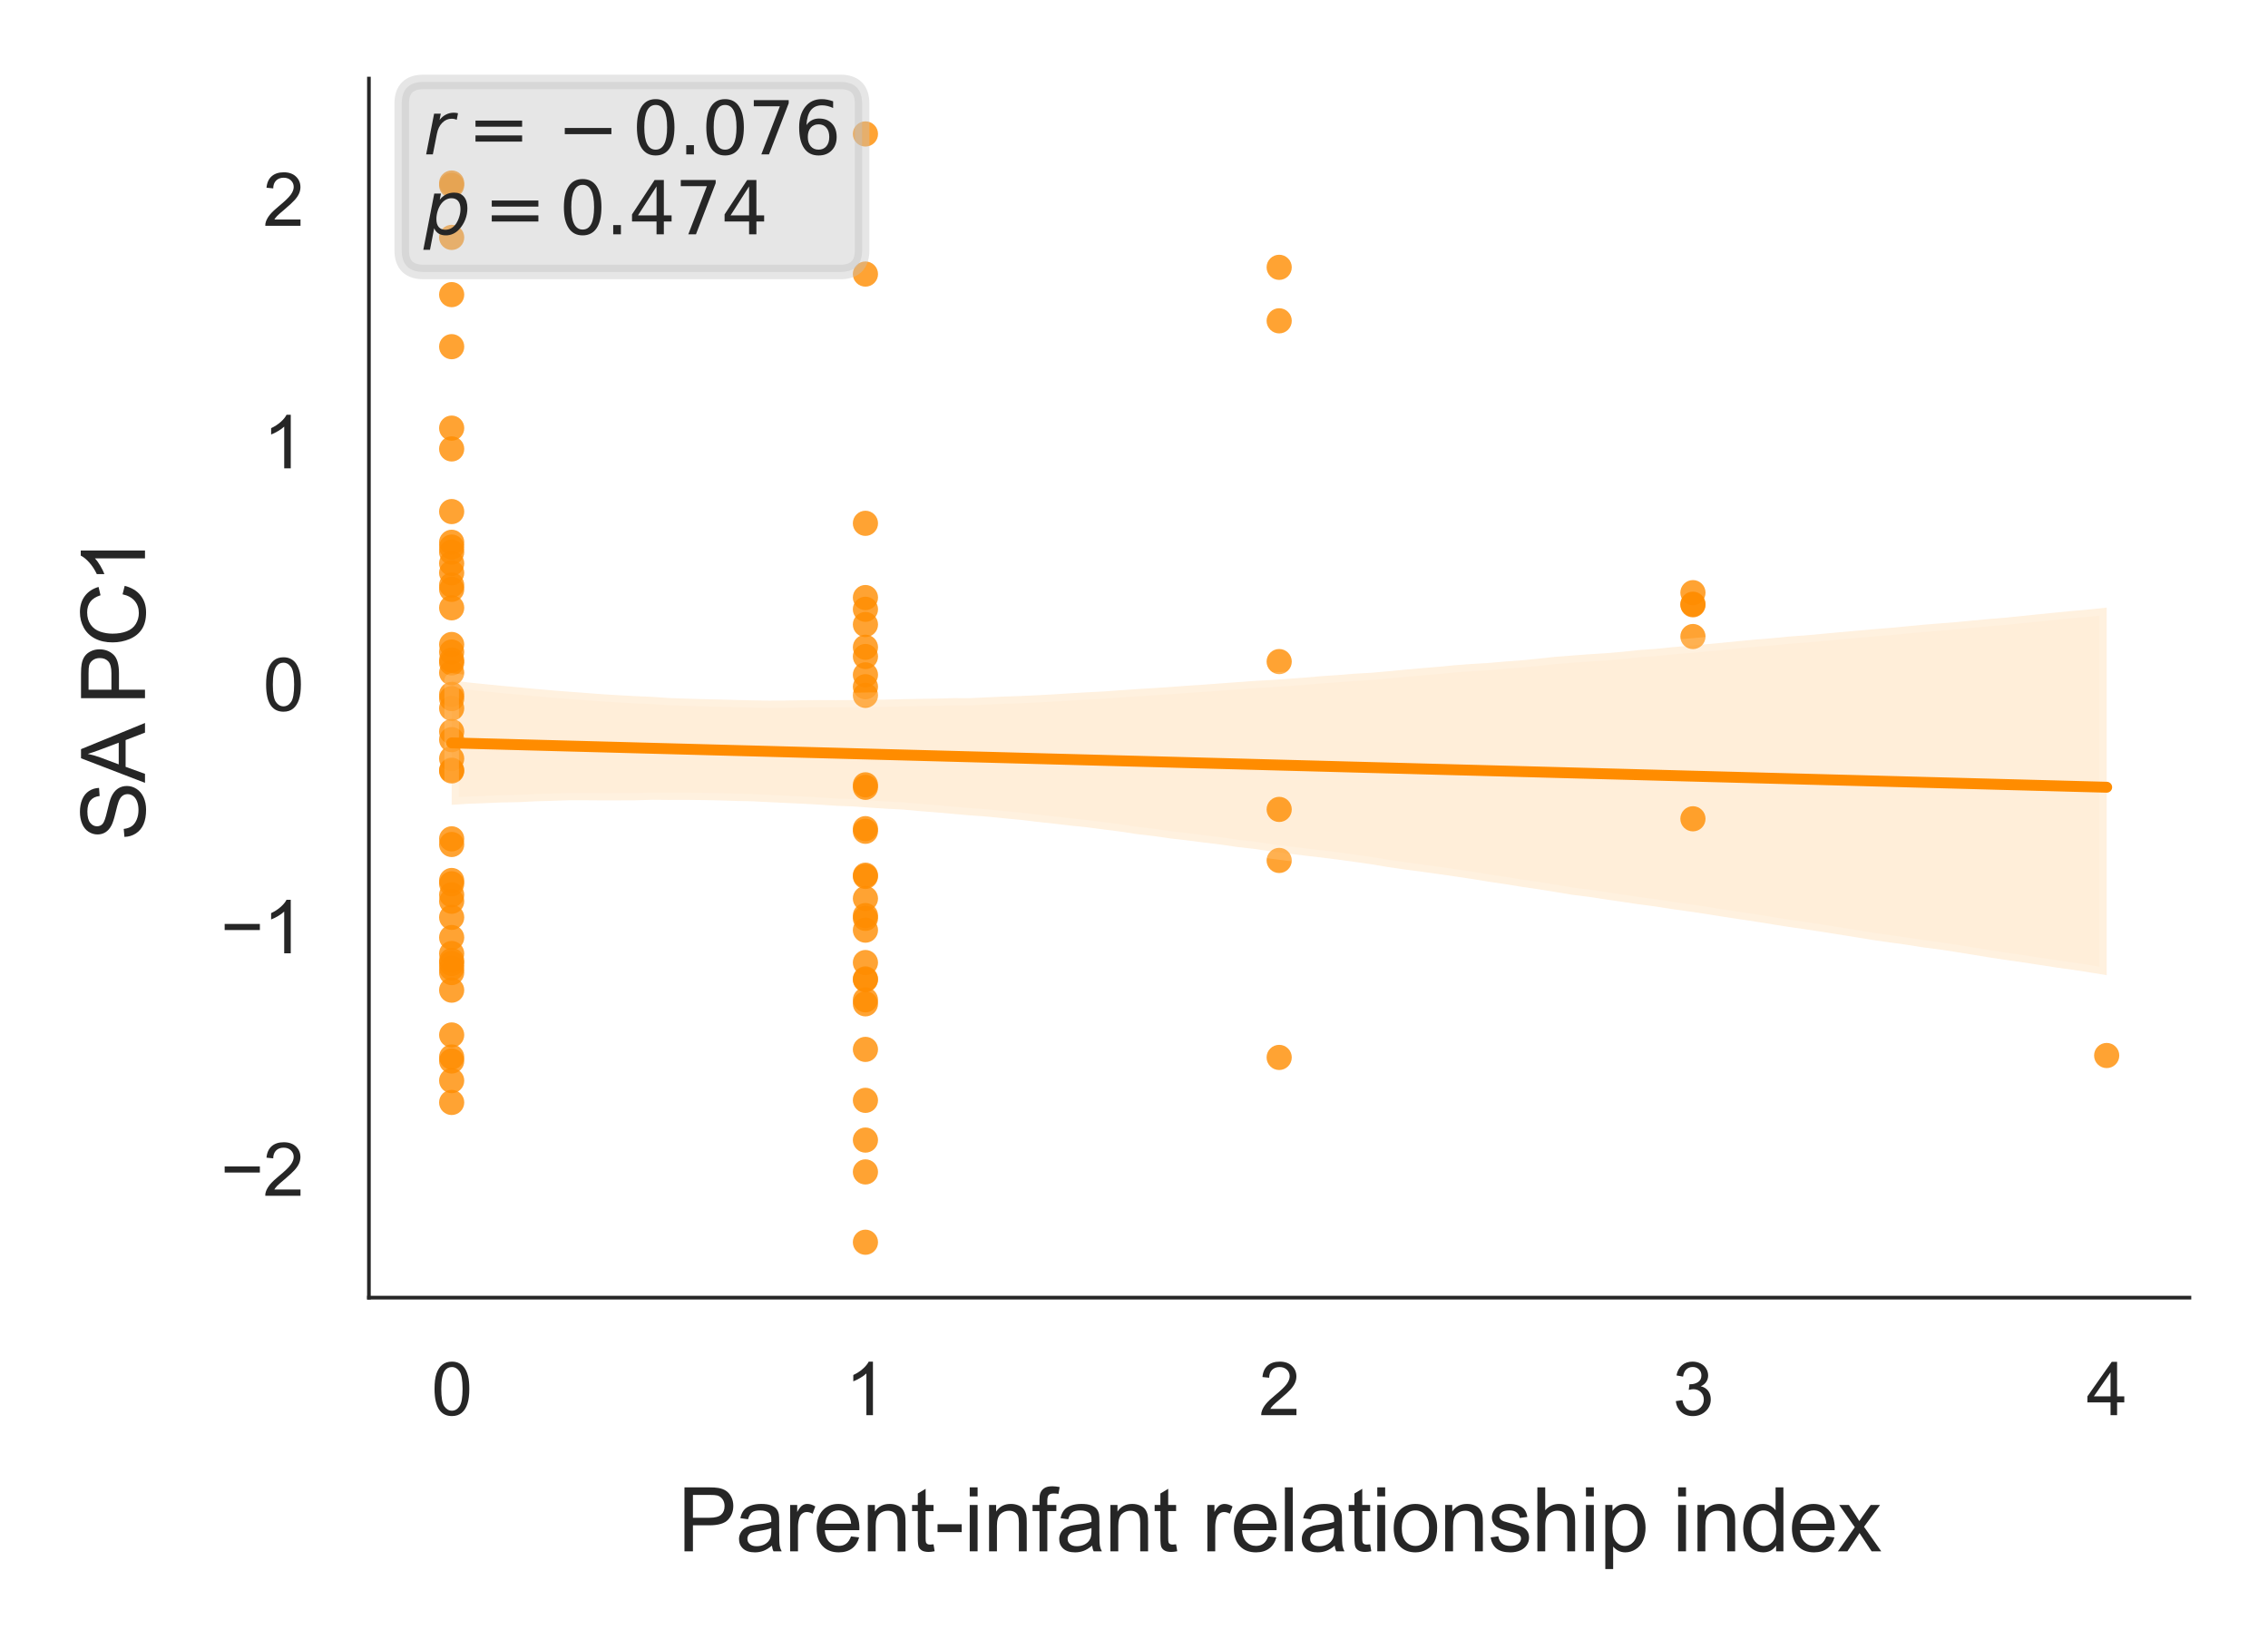 <?xml version="1.0" encoding="utf-8" standalone="no"?>
<!DOCTYPE svg PUBLIC "-//W3C//DTD SVG 1.1//EN"
  "http://www.w3.org/Graphics/SVG/1.1/DTD/svg11.dtd">
<svg xmlns:xlink="http://www.w3.org/1999/xlink" width="155.906pt" height="113.386pt" viewBox="0 0 155.906 113.386" xmlns="http://www.w3.org/2000/svg" version="1.1">
 <defs>
  <style type="text/css">*{stroke-linejoin: round; stroke-linecap: butt}</style>
 </defs>
 <g id="figure_1">
  <g id="patch_1">
   <path d="M 0 113.386 
L 155.906 113.386 
L 155.906 0 
L 0 0 
z
" style="fill: #ffffff"/>
  </g>
  <g id="axes_1">
   <g id="patch_2">
    <path d="M 25.36 89.218 
L 150.506 89.218 
L 150.506 5.4 
L 25.36 5.4 
z
" style="fill: #ffffff"/>
   </g>
   <g id="matplotlib.axis_1">
    <g id="xtick_1">
     <g id="text_1">
      <!-- 0 -->
      <g style="fill: #262626" transform="translate(29.658 97.297) scale(0.05 -0.05)">
       <defs>
        <path id="ArialMT-30" d="M 266 2259 
Q 266 3072 433 3567 
Q 600 4063 929 4331 
Q 1259 4600 1759 4600 
Q 2128 4600 2406 4451 
Q 2684 4303 2865 4023 
Q 3047 3744 3150 3342 
Q 3253 2941 3253 2259 
Q 3253 1453 3087 958 
Q 2922 463 2592 192 
Q 2263 -78 1759 -78 
Q 1097 -78 719 397 
Q 266 969 266 2259 
z
M 844 2259 
Q 844 1131 1108 757 
Q 1372 384 1759 384 
Q 2147 384 2411 759 
Q 2675 1134 2675 2259 
Q 2675 3391 2411 3762 
Q 2147 4134 1753 4134 
Q 1366 4134 1134 3806 
Q 844 3388 844 2259 
z
" transform="scale(0.016)"/>
       </defs>
       <use xlink:href="#ArialMT-30"/>
      </g>
     </g>
    </g>
    <g id="xtick_2">
     <g id="text_2">
      <!-- 1 -->
      <g style="fill: #262626" transform="translate(58.1 97.297) scale(0.05 -0.05)">
       <defs>
        <path id="ArialMT-31" d="M 2384 0 
L 1822 0 
L 1822 3584 
Q 1619 3391 1289 3197 
Q 959 3003 697 2906 
L 697 3450 
Q 1169 3672 1522 3987 
Q 1875 4303 2022 4600 
L 2384 4600 
L 2384 0 
z
" transform="scale(0.016)"/>
       </defs>
       <use xlink:href="#ArialMT-31"/>
      </g>
     </g>
    </g>
    <g id="xtick_3">
     <g id="text_3">
      <!-- 2 -->
      <g style="fill: #262626" transform="translate(86.543 97.297) scale(0.05 -0.05)">
       <defs>
        <path id="ArialMT-32" d="M 3222 541 
L 3222 0 
L 194 0 
Q 188 203 259 391 
Q 375 700 629 1000 
Q 884 1300 1366 1694 
Q 2113 2306 2375 2664 
Q 2638 3022 2638 3341 
Q 2638 3675 2398 3904 
Q 2159 4134 1775 4134 
Q 1369 4134 1125 3890 
Q 881 3647 878 3216 
L 300 3275 
Q 359 3922 746 4261 
Q 1134 4600 1788 4600 
Q 2447 4600 2831 4234 
Q 3216 3869 3216 3328 
Q 3216 3053 3103 2787 
Q 2991 2522 2730 2228 
Q 2469 1934 1863 1422 
Q 1356 997 1212 845 
Q 1069 694 975 541 
L 3222 541 
z
" transform="scale(0.016)"/>
       </defs>
       <use xlink:href="#ArialMT-32"/>
      </g>
     </g>
    </g>
    <g id="xtick_4">
     <g id="text_4">
      <!-- 3 -->
      <g style="fill: #262626" transform="translate(114.985 97.297) scale(0.05 -0.05)">
       <defs>
        <path id="ArialMT-33" d="M 269 1209 
L 831 1284 
Q 928 806 1161 595 
Q 1394 384 1728 384 
Q 2125 384 2398 659 
Q 2672 934 2672 1341 
Q 2672 1728 2419 1979 
Q 2166 2231 1775 2231 
Q 1616 2231 1378 2169 
L 1441 2663 
Q 1497 2656 1531 2656 
Q 1891 2656 2178 2843 
Q 2466 3031 2466 3422 
Q 2466 3731 2256 3934 
Q 2047 4138 1716 4138 
Q 1388 4138 1169 3931 
Q 950 3725 888 3313 
L 325 3413 
Q 428 3978 793 4289 
Q 1159 4600 1703 4600 
Q 2078 4600 2393 4439 
Q 2709 4278 2876 4000 
Q 3044 3722 3044 3409 
Q 3044 3113 2884 2869 
Q 2725 2625 2413 2481 
Q 2819 2388 3044 2092 
Q 3269 1797 3269 1353 
Q 3269 753 2831 336 
Q 2394 -81 1725 -81 
Q 1122 -81 723 278 
Q 325 638 269 1209 
z
" transform="scale(0.016)"/>
       </defs>
       <use xlink:href="#ArialMT-33"/>
      </g>
     </g>
    </g>
    <g id="xtick_5">
     <g id="text_5">
      <!-- 4 -->
      <g style="fill: #262626" transform="translate(143.427 97.297) scale(0.05 -0.05)">
       <defs>
        <path id="ArialMT-34" d="M 2069 0 
L 2069 1097 
L 81 1097 
L 81 1613 
L 2172 4581 
L 2631 4581 
L 2631 1613 
L 3250 1613 
L 3250 1097 
L 2631 1097 
L 2631 0 
L 2069 0 
z
M 2069 1613 
L 2069 3678 
L 634 1613 
L 2069 1613 
z
" transform="scale(0.016)"/>
       </defs>
       <use xlink:href="#ArialMT-34"/>
      </g>
     </g>
    </g>
    <g id="text_6">
     <!-- Parent-infant relationship index -->
     <g style="fill: #262626" transform="translate(46.577 106.659) scale(0.06 -0.06)">
      <defs>
       <path id="ArialMT-50" d="M 494 0 
L 494 4581 
L 2222 4581 
Q 2678 4581 2919 4538 
Q 3256 4481 3484 4323 
Q 3713 4166 3852 3881 
Q 3991 3597 3991 3256 
Q 3991 2672 3619 2267 
Q 3247 1863 2275 1863 
L 1100 1863 
L 1100 0 
L 494 0 
z
M 1100 2403 
L 2284 2403 
Q 2872 2403 3119 2622 
Q 3366 2841 3366 3238 
Q 3366 3525 3220 3729 
Q 3075 3934 2838 4000 
Q 2684 4041 2272 4041 
L 1100 4041 
L 1100 2403 
z
" transform="scale(0.016)"/>
       <path id="ArialMT-61" d="M 2588 409 
Q 2275 144 1986 34 
Q 1697 -75 1366 -75 
Q 819 -75 525 192 
Q 231 459 231 875 
Q 231 1119 342 1320 
Q 453 1522 633 1644 
Q 813 1766 1038 1828 
Q 1203 1872 1538 1913 
Q 2219 1994 2541 2106 
Q 2544 2222 2544 2253 
Q 2544 2597 2384 2738 
Q 2169 2928 1744 2928 
Q 1347 2928 1158 2789 
Q 969 2650 878 2297 
L 328 2372 
Q 403 2725 575 2942 
Q 747 3159 1072 3276 
Q 1397 3394 1825 3394 
Q 2250 3394 2515 3294 
Q 2781 3194 2906 3042 
Q 3031 2891 3081 2659 
Q 3109 2516 3109 2141 
L 3109 1391 
Q 3109 606 3145 398 
Q 3181 191 3288 0 
L 2700 0 
Q 2613 175 2588 409 
z
M 2541 1666 
Q 2234 1541 1622 1453 
Q 1275 1403 1131 1340 
Q 988 1278 909 1158 
Q 831 1038 831 891 
Q 831 666 1001 516 
Q 1172 366 1500 366 
Q 1825 366 2078 508 
Q 2331 650 2450 897 
Q 2541 1088 2541 1459 
L 2541 1666 
z
" transform="scale(0.016)"/>
       <path id="ArialMT-72" d="M 416 0 
L 416 3319 
L 922 3319 
L 922 2816 
Q 1116 3169 1280 3281 
Q 1444 3394 1641 3394 
Q 1925 3394 2219 3213 
L 2025 2691 
Q 1819 2813 1613 2813 
Q 1428 2813 1281 2702 
Q 1134 2591 1072 2394 
Q 978 2094 978 1738 
L 978 0 
L 416 0 
z
" transform="scale(0.016)"/>
       <path id="ArialMT-65" d="M 2694 1069 
L 3275 997 
Q 3138 488 2766 206 
Q 2394 -75 1816 -75 
Q 1088 -75 661 373 
Q 234 822 234 1631 
Q 234 2469 665 2931 
Q 1097 3394 1784 3394 
Q 2450 3394 2872 2941 
Q 3294 2488 3294 1666 
Q 3294 1616 3291 1516 
L 816 1516 
Q 847 969 1125 678 
Q 1403 388 1819 388 
Q 2128 388 2347 550 
Q 2566 713 2694 1069 
z
M 847 1978 
L 2700 1978 
Q 2663 2397 2488 2606 
Q 2219 2931 1791 2931 
Q 1403 2931 1139 2672 
Q 875 2413 847 1978 
z
" transform="scale(0.016)"/>
       <path id="ArialMT-6e" d="M 422 0 
L 422 3319 
L 928 3319 
L 928 2847 
Q 1294 3394 1984 3394 
Q 2284 3394 2536 3286 
Q 2788 3178 2913 3003 
Q 3038 2828 3088 2588 
Q 3119 2431 3119 2041 
L 3119 0 
L 2556 0 
L 2556 2019 
Q 2556 2363 2490 2533 
Q 2425 2703 2258 2804 
Q 2091 2906 1866 2906 
Q 1506 2906 1245 2678 
Q 984 2450 984 1813 
L 984 0 
L 422 0 
z
" transform="scale(0.016)"/>
       <path id="ArialMT-74" d="M 1650 503 
L 1731 6 
Q 1494 -44 1306 -44 
Q 1000 -44 831 53 
Q 663 150 594 308 
Q 525 466 525 972 
L 525 2881 
L 113 2881 
L 113 3319 
L 525 3319 
L 525 4141 
L 1084 4478 
L 1084 3319 
L 1650 3319 
L 1650 2881 
L 1084 2881 
L 1084 941 
Q 1084 700 1114 631 
Q 1144 563 1211 522 
Q 1278 481 1403 481 
Q 1497 481 1650 503 
z
" transform="scale(0.016)"/>
       <path id="ArialMT-2d" d="M 203 1375 
L 203 1941 
L 1931 1941 
L 1931 1375 
L 203 1375 
z
" transform="scale(0.016)"/>
       <path id="ArialMT-69" d="M 425 3934 
L 425 4581 
L 988 4581 
L 988 3934 
L 425 3934 
z
M 425 0 
L 425 3319 
L 988 3319 
L 988 0 
L 425 0 
z
" transform="scale(0.016)"/>
       <path id="ArialMT-66" d="M 556 0 
L 556 2881 
L 59 2881 
L 59 3319 
L 556 3319 
L 556 3672 
Q 556 4006 616 4169 
Q 697 4388 901 4523 
Q 1106 4659 1475 4659 
Q 1713 4659 2000 4603 
L 1916 4113 
Q 1741 4144 1584 4144 
Q 1328 4144 1222 4034 
Q 1116 3925 1116 3625 
L 1116 3319 
L 1763 3319 
L 1763 2881 
L 1116 2881 
L 1116 0 
L 556 0 
z
" transform="scale(0.016)"/>
       <path id="ArialMT-20" transform="scale(0.016)"/>
       <path id="ArialMT-6c" d="M 409 0 
L 409 4581 
L 972 4581 
L 972 0 
L 409 0 
z
" transform="scale(0.016)"/>
       <path id="ArialMT-6f" d="M 213 1659 
Q 213 2581 725 3025 
Q 1153 3394 1769 3394 
Q 2453 3394 2887 2945 
Q 3322 2497 3322 1706 
Q 3322 1066 3130 698 
Q 2938 331 2570 128 
Q 2203 -75 1769 -75 
Q 1072 -75 642 372 
Q 213 819 213 1659 
z
M 791 1659 
Q 791 1022 1069 705 
Q 1347 388 1769 388 
Q 2188 388 2466 706 
Q 2744 1025 2744 1678 
Q 2744 2294 2464 2611 
Q 2184 2928 1769 2928 
Q 1347 2928 1069 2612 
Q 791 2297 791 1659 
z
" transform="scale(0.016)"/>
       <path id="ArialMT-73" d="M 197 991 
L 753 1078 
Q 800 744 1014 566 
Q 1228 388 1613 388 
Q 2000 388 2187 545 
Q 2375 703 2375 916 
Q 2375 1106 2209 1216 
Q 2094 1291 1634 1406 
Q 1016 1563 777 1677 
Q 538 1791 414 1992 
Q 291 2194 291 2438 
Q 291 2659 392 2848 
Q 494 3038 669 3163 
Q 800 3259 1026 3326 
Q 1253 3394 1513 3394 
Q 1903 3394 2198 3281 
Q 2494 3169 2634 2976 
Q 2775 2784 2828 2463 
L 2278 2388 
Q 2241 2644 2061 2787 
Q 1881 2931 1553 2931 
Q 1166 2931 1000 2803 
Q 834 2675 834 2503 
Q 834 2394 903 2306 
Q 972 2216 1119 2156 
Q 1203 2125 1616 2013 
Q 2213 1853 2448 1751 
Q 2684 1650 2818 1456 
Q 2953 1263 2953 975 
Q 2953 694 2789 445 
Q 2625 197 2315 61 
Q 2006 -75 1616 -75 
Q 969 -75 630 194 
Q 291 463 197 991 
z
" transform="scale(0.016)"/>
       <path id="ArialMT-68" d="M 422 0 
L 422 4581 
L 984 4581 
L 984 2938 
Q 1378 3394 1978 3394 
Q 2347 3394 2619 3248 
Q 2891 3103 3008 2847 
Q 3125 2591 3125 2103 
L 3125 0 
L 2563 0 
L 2563 2103 
Q 2563 2525 2380 2717 
Q 2197 2909 1863 2909 
Q 1613 2909 1392 2779 
Q 1172 2650 1078 2428 
Q 984 2206 984 1816 
L 984 0 
L 422 0 
z
" transform="scale(0.016)"/>
       <path id="ArialMT-70" d="M 422 -1272 
L 422 3319 
L 934 3319 
L 934 2888 
Q 1116 3141 1344 3267 
Q 1572 3394 1897 3394 
Q 2322 3394 2647 3175 
Q 2972 2956 3137 2557 
Q 3303 2159 3303 1684 
Q 3303 1175 3120 767 
Q 2938 359 2589 142 
Q 2241 -75 1856 -75 
Q 1575 -75 1351 44 
Q 1128 163 984 344 
L 984 -1272 
L 422 -1272 
z
M 931 1641 
Q 931 1000 1190 694 
Q 1450 388 1819 388 
Q 2194 388 2461 705 
Q 2728 1022 2728 1688 
Q 2728 2322 2467 2637 
Q 2206 2953 1844 2953 
Q 1484 2953 1207 2617 
Q 931 2281 931 1641 
z
" transform="scale(0.016)"/>
       <path id="ArialMT-64" d="M 2575 0 
L 2575 419 
Q 2259 -75 1647 -75 
Q 1250 -75 917 144 
Q 584 363 401 755 
Q 219 1147 219 1656 
Q 219 2153 384 2558 
Q 550 2963 881 3178 
Q 1213 3394 1622 3394 
Q 1922 3394 2156 3267 
Q 2391 3141 2538 2938 
L 2538 4581 
L 3097 4581 
L 3097 0 
L 2575 0 
z
M 797 1656 
Q 797 1019 1065 703 
Q 1334 388 1700 388 
Q 2069 388 2326 689 
Q 2584 991 2584 1609 
Q 2584 2291 2321 2609 
Q 2059 2928 1675 2928 
Q 1300 2928 1048 2622 
Q 797 2316 797 1656 
z
" transform="scale(0.016)"/>
       <path id="ArialMT-78" d="M 47 0 
L 1259 1725 
L 138 3319 
L 841 3319 
L 1350 2541 
Q 1494 2319 1581 2169 
Q 1719 2375 1834 2534 
L 2394 3319 
L 3066 3319 
L 1919 1756 
L 3153 0 
L 2463 0 
L 1781 1031 
L 1600 1309 
L 728 0 
L 47 0 
z
" transform="scale(0.016)"/>
      </defs>
      <use xlink:href="#ArialMT-50"/>
      <use xlink:href="#ArialMT-61" x="66.699"/>
      <use xlink:href="#ArialMT-72" x="122.314"/>
      <use xlink:href="#ArialMT-65" x="155.615"/>
      <use xlink:href="#ArialMT-6e" x="211.23"/>
      <use xlink:href="#ArialMT-74" x="266.846"/>
      <use xlink:href="#ArialMT-2d" x="294.629"/>
      <use xlink:href="#ArialMT-69" x="327.93"/>
      <use xlink:href="#ArialMT-6e" x="350.146"/>
      <use xlink:href="#ArialMT-66" x="405.762"/>
      <use xlink:href="#ArialMT-61" x="433.545"/>
      <use xlink:href="#ArialMT-6e" x="489.16"/>
      <use xlink:href="#ArialMT-74" x="544.775"/>
      <use xlink:href="#ArialMT-20" x="572.559"/>
      <use xlink:href="#ArialMT-72" x="600.342"/>
      <use xlink:href="#ArialMT-65" x="633.643"/>
      <use xlink:href="#ArialMT-6c" x="689.258"/>
      <use xlink:href="#ArialMT-61" x="711.475"/>
      <use xlink:href="#ArialMT-74" x="767.09"/>
      <use xlink:href="#ArialMT-69" x="794.873"/>
      <use xlink:href="#ArialMT-6f" x="817.09"/>
      <use xlink:href="#ArialMT-6e" x="872.705"/>
      <use xlink:href="#ArialMT-73" x="928.32"/>
      <use xlink:href="#ArialMT-68" x="978.32"/>
      <use xlink:href="#ArialMT-69" x="1033.936"/>
      <use xlink:href="#ArialMT-70" x="1056.152"/>
      <use xlink:href="#ArialMT-20" x="1111.768"/>
      <use xlink:href="#ArialMT-69" x="1139.551"/>
      <use xlink:href="#ArialMT-6e" x="1161.768"/>
      <use xlink:href="#ArialMT-64" x="1217.383"/>
      <use xlink:href="#ArialMT-65" x="1272.998"/>
      <use xlink:href="#ArialMT-78" x="1328.613"/>
     </g>
    </g>
   </g>
   <g id="matplotlib.axis_2">
    <g id="ytick_1">
     <g id="text_7">
      <!-- −2 -->
      <g style="fill: #262626" transform="translate(15.159 82.214) scale(0.05 -0.05)">
       <defs>
        <path id="ArialMT-2212" d="M 3381 1997 
L 356 1997 
L 356 2522 
L 3381 2522 
L 3381 1997 
z
" transform="scale(0.016)"/>
       </defs>
       <use xlink:href="#ArialMT-2212"/>
       <use xlink:href="#ArialMT-32" x="58.398"/>
      </g>
     </g>
    </g>
    <g id="ytick_2">
     <g id="text_8">
      <!-- −1 -->
      <g style="fill: #262626" transform="translate(15.159 65.542) scale(0.05 -0.05)">
       <use xlink:href="#ArialMT-2212"/>
       <use xlink:href="#ArialMT-31" x="58.398"/>
      </g>
     </g>
    </g>
    <g id="ytick_3">
     <g id="text_9">
      <!-- 0 -->
      <g style="fill: #262626" transform="translate(18.08 48.87) scale(0.05 -0.05)">
       <use xlink:href="#ArialMT-30"/>
      </g>
     </g>
    </g>
    <g id="ytick_4">
     <g id="text_10">
      <!-- 1 -->
      <g style="fill: #262626" transform="translate(18.08 32.198) scale(0.05 -0.05)">
       <use xlink:href="#ArialMT-31"/>
      </g>
     </g>
    </g>
    <g id="ytick_5">
     <g id="text_11">
      <!-- 2 -->
      <g style="fill: #262626" transform="translate(18.08 15.526) scale(0.05 -0.05)">
       <use xlink:href="#ArialMT-32"/>
      </g>
     </g>
    </g>
    <g id="text_12">
     <!-- SA PC1 -->
     <g style="fill: #262626" transform="translate(9.967 57.816) rotate(-90) scale(0.06 -0.06)">
      <defs>
       <path id="ArialMT-53" d="M 288 1472 
L 859 1522 
Q 900 1178 1048 958 
Q 1197 738 1509 602 
Q 1822 466 2213 466 
Q 2559 466 2825 569 
Q 3091 672 3220 851 
Q 3350 1031 3350 1244 
Q 3350 1459 3225 1620 
Q 3100 1781 2813 1891 
Q 2628 1963 1997 2114 
Q 1366 2266 1113 2400 
Q 784 2572 623 2826 
Q 463 3081 463 3397 
Q 463 3744 659 4045 
Q 856 4347 1234 4503 
Q 1613 4659 2075 4659 
Q 2584 4659 2973 4495 
Q 3363 4331 3572 4012 
Q 3781 3694 3797 3291 
L 3216 3247 
Q 3169 3681 2898 3903 
Q 2628 4125 2100 4125 
Q 1550 4125 1298 3923 
Q 1047 3722 1047 3438 
Q 1047 3191 1225 3031 
Q 1400 2872 2139 2705 
Q 2878 2538 3153 2413 
Q 3553 2228 3743 1945 
Q 3934 1663 3934 1294 
Q 3934 928 3725 604 
Q 3516 281 3123 101 
Q 2731 -78 2241 -78 
Q 1619 -78 1198 103 
Q 778 284 539 648 
Q 300 1013 288 1472 
z
" transform="scale(0.016)"/>
       <path id="ArialMT-41" d="M -9 0 
L 1750 4581 
L 2403 4581 
L 4278 0 
L 3588 0 
L 3053 1388 
L 1138 1388 
L 634 0 
L -9 0 
z
M 1313 1881 
L 2866 1881 
L 2388 3150 
Q 2169 3728 2063 4100 
Q 1975 3659 1816 3225 
L 1313 1881 
z
" transform="scale(0.016)"/>
       <path id="ArialMT-43" d="M 3763 1606 
L 4369 1453 
Q 4178 706 3683 314 
Q 3188 -78 2472 -78 
Q 1731 -78 1267 223 
Q 803 525 561 1097 
Q 319 1669 319 2325 
Q 319 3041 592 3573 
Q 866 4106 1370 4382 
Q 1875 4659 2481 4659 
Q 3169 4659 3637 4309 
Q 4106 3959 4291 3325 
L 3694 3184 
Q 3534 3684 3231 3912 
Q 2928 4141 2469 4141 
Q 1941 4141 1586 3887 
Q 1231 3634 1087 3207 
Q 944 2781 944 2328 
Q 944 1744 1114 1308 
Q 1284 872 1643 656 
Q 2003 441 2422 441 
Q 2931 441 3284 734 
Q 3638 1028 3763 1606 
z
" transform="scale(0.016)"/>
      </defs>
      <use xlink:href="#ArialMT-53"/>
      <use xlink:href="#ArialMT-41" x="66.699"/>
      <use xlink:href="#ArialMT-20" x="127.898"/>
      <use xlink:href="#ArialMT-50" x="155.682"/>
      <use xlink:href="#ArialMT-43" x="222.381"/>
      <use xlink:href="#ArialMT-31" x="294.598"/>
     </g>
    </g>
   </g>
   <g id="PathCollection_1">
    <defs>
     <path id="C0_0_c7a0173d30" d="M 0 0.866 
C 0.23 0.866 0.45 0.775 0.612 0.612 
C 0.775 0.45 0.866 0.23 0.866 -0 
C 0.866 -0.23 0.775 -0.45 0.612 -0.612 
C 0.45 -0.775 0.23 -0.866 0 -0.866 
C -0.23 -0.866 -0.45 -0.775 -0.612 -0.612 
C -0.775 -0.45 -0.866 -0.23 -0.866 0 
C -0.866 0.23 -0.775 0.45 -0.612 0.612 
C -0.45 0.775 -0.23 0.866 0 0.866 
z
"/>
    </defs>
    <g clip-path="url(#pdb8c611f62)">
     <use xlink:href="#C0_0_c7a0173d30" x="31.048" y="40.521" style="fill: #ff8c00; fill-opacity: 0.8"/>
    </g>
    <g clip-path="url(#pdb8c611f62)">
     <use xlink:href="#C0_0_c7a0173d30" x="59.491" y="69.017" style="fill: #ff8c00; fill-opacity: 0.8"/>
    </g>
    <g clip-path="url(#pdb8c611f62)">
     <use xlink:href="#C0_0_c7a0173d30" x="31.048" y="30.865" style="fill: #ff8c00; fill-opacity: 0.8"/>
    </g>
    <g clip-path="url(#pdb8c611f62)">
     <use xlink:href="#C0_0_c7a0173d30" x="31.048" y="66.869" style="fill: #ff8c00; fill-opacity: 0.8"/>
    </g>
    <g clip-path="url(#pdb8c611f62)">
     <use xlink:href="#C0_0_c7a0173d30" x="59.491" y="35.98" style="fill: #ff8c00; fill-opacity: 0.8"/>
    </g>
    <g clip-path="url(#pdb8c611f62)">
     <use xlink:href="#C0_0_c7a0173d30" x="31.048" y="65.558" style="fill: #ff8c00; fill-opacity: 0.8"/>
    </g>
    <g clip-path="url(#pdb8c611f62)">
     <use xlink:href="#C0_0_c7a0173d30" x="31.048" y="47.741" style="fill: #ff8c00; fill-opacity: 0.8"/>
    </g>
    <g clip-path="url(#pdb8c611f62)">
     <use xlink:href="#C0_0_c7a0173d30" x="116.375" y="56.295" style="fill: #ff8c00; fill-opacity: 0.8"/>
    </g>
    <g clip-path="url(#pdb8c611f62)">
     <use xlink:href="#C0_0_c7a0173d30" x="31.048" y="29.436" style="fill: #ff8c00; fill-opacity: 0.8"/>
    </g>
    <g clip-path="url(#pdb8c611f62)">
     <use xlink:href="#C0_0_c7a0173d30" x="59.491" y="41.89" style="fill: #ff8c00; fill-opacity: 0.8"/>
    </g>
    <g clip-path="url(#pdb8c611f62)">
     <use xlink:href="#C0_0_c7a0173d30" x="87.933" y="18.38" style="fill: #ff8c00; fill-opacity: 0.8"/>
    </g>
    <g clip-path="url(#pdb8c611f62)">
     <use xlink:href="#C0_0_c7a0173d30" x="59.491" y="57.154" style="fill: #ff8c00; fill-opacity: 0.8"/>
    </g>
    <g clip-path="url(#pdb8c611f62)">
     <use xlink:href="#C0_0_c7a0173d30" x="59.491" y="54.132" style="fill: #ff8c00; fill-opacity: 0.8"/>
    </g>
    <g clip-path="url(#pdb8c611f62)">
     <use xlink:href="#C0_0_c7a0173d30" x="59.491" y="80.574" style="fill: #ff8c00; fill-opacity: 0.8"/>
    </g>
    <g clip-path="url(#pdb8c611f62)">
     <use xlink:href="#C0_0_c7a0173d30" x="59.491" y="47.216" style="fill: #ff8c00; fill-opacity: 0.8"/>
    </g>
    <g clip-path="url(#pdb8c611f62)">
     <use xlink:href="#C0_0_c7a0173d30" x="31.048" y="12.741" style="fill: #ff8c00; fill-opacity: 0.8"/>
    </g>
    <g clip-path="url(#pdb8c611f62)">
     <use xlink:href="#C0_0_c7a0173d30" x="59.491" y="72.15" style="fill: #ff8c00; fill-opacity: 0.8"/>
    </g>
    <g clip-path="url(#pdb8c611f62)">
     <use xlink:href="#C0_0_c7a0173d30" x="59.491" y="67.362" style="fill: #ff8c00; fill-opacity: 0.8"/>
    </g>
    <g clip-path="url(#pdb8c611f62)">
     <use xlink:href="#C0_0_c7a0173d30" x="59.491" y="56.973" style="fill: #ff8c00; fill-opacity: 0.8"/>
    </g>
    <g clip-path="url(#pdb8c611f62)">
     <use xlink:href="#C0_0_c7a0173d30" x="87.933" y="59.159" style="fill: #ff8c00; fill-opacity: 0.8"/>
    </g>
    <g clip-path="url(#pdb8c611f62)">
     <use xlink:href="#C0_0_c7a0173d30" x="59.491" y="62.949" style="fill: #ff8c00; fill-opacity: 0.8"/>
    </g>
    <g clip-path="url(#pdb8c611f62)">
     <use xlink:href="#C0_0_c7a0173d30" x="31.048" y="12.585" style="fill: #ff8c00; fill-opacity: 0.8"/>
    </g>
    <g clip-path="url(#pdb8c611f62)">
     <use xlink:href="#C0_0_c7a0173d30" x="31.048" y="52.158" style="fill: #ff8c00; fill-opacity: 0.8"/>
    </g>
    <g clip-path="url(#pdb8c611f62)">
     <use xlink:href="#C0_0_c7a0173d30" x="31.048" y="72.948" style="fill: #ff8c00; fill-opacity: 0.8"/>
    </g>
    <g clip-path="url(#pdb8c611f62)">
     <use xlink:href="#C0_0_c7a0173d30" x="144.817" y="72.57" style="fill: #ff8c00; fill-opacity: 0.8"/>
    </g>
    <g clip-path="url(#pdb8c611f62)">
     <use xlink:href="#C0_0_c7a0173d30" x="116.375" y="40.748" style="fill: #ff8c00; fill-opacity: 0.8"/>
    </g>
    <g clip-path="url(#pdb8c611f62)">
     <use xlink:href="#C0_0_c7a0173d30" x="31.048" y="63.071" style="fill: #ff8c00; fill-opacity: 0.8"/>
    </g>
    <g clip-path="url(#pdb8c611f62)">
     <use xlink:href="#C0_0_c7a0173d30" x="31.048" y="41.789" style="fill: #ff8c00; fill-opacity: 0.8"/>
    </g>
    <g clip-path="url(#pdb8c611f62)">
     <use xlink:href="#C0_0_c7a0173d30" x="59.491" y="41.084" style="fill: #ff8c00; fill-opacity: 0.8"/>
    </g>
    <g clip-path="url(#pdb8c611f62)">
     <use xlink:href="#C0_0_c7a0173d30" x="59.491" y="75.653" style="fill: #ff8c00; fill-opacity: 0.8"/>
    </g>
    <g clip-path="url(#pdb8c611f62)">
     <use xlink:href="#C0_0_c7a0173d30" x="31.048" y="46.253" style="fill: #ff8c00; fill-opacity: 0.8"/>
    </g>
    <g clip-path="url(#pdb8c611f62)">
     <use xlink:href="#C0_0_c7a0173d30" x="31.048" y="68.077" style="fill: #ff8c00; fill-opacity: 0.8"/>
    </g>
    <g clip-path="url(#pdb8c611f62)">
     <use xlink:href="#C0_0_c7a0173d30" x="59.491" y="45.138" style="fill: #ff8c00; fill-opacity: 0.8"/>
    </g>
    <g clip-path="url(#pdb8c611f62)">
     <use xlink:href="#C0_0_c7a0173d30" x="87.933" y="55.65" style="fill: #ff8c00; fill-opacity: 0.8"/>
    </g>
    <g clip-path="url(#pdb8c611f62)">
     <use xlink:href="#C0_0_c7a0173d30" x="31.048" y="60.763" style="fill: #ff8c00; fill-opacity: 0.8"/>
    </g>
    <g clip-path="url(#pdb8c611f62)">
     <use xlink:href="#C0_0_c7a0173d30" x="59.491" y="66.179" style="fill: #ff8c00; fill-opacity: 0.8"/>
    </g>
    <g clip-path="url(#pdb8c611f62)">
     <use xlink:href="#C0_0_c7a0173d30" x="31.048" y="50.296" style="fill: #ff8c00; fill-opacity: 0.8"/>
    </g>
    <g clip-path="url(#pdb8c611f62)">
     <use xlink:href="#C0_0_c7a0173d30" x="59.491" y="60.173" style="fill: #ff8c00; fill-opacity: 0.8"/>
    </g>
    <g clip-path="url(#pdb8c611f62)">
     <use xlink:href="#C0_0_c7a0173d30" x="59.491" y="67.304" style="fill: #ff8c00; fill-opacity: 0.8"/>
    </g>
    <g clip-path="url(#pdb8c611f62)">
     <use xlink:href="#C0_0_c7a0173d30" x="59.491" y="60.258" style="fill: #ff8c00; fill-opacity: 0.8"/>
    </g>
    <g clip-path="url(#pdb8c611f62)">
     <use xlink:href="#C0_0_c7a0173d30" x="59.491" y="61.776" style="fill: #ff8c00; fill-opacity: 0.8"/>
    </g>
    <g clip-path="url(#pdb8c611f62)">
     <use xlink:href="#C0_0_c7a0173d30" x="31.048" y="35.172" style="fill: #ff8c00; fill-opacity: 0.8"/>
    </g>
    <g clip-path="url(#pdb8c611f62)">
     <use xlink:href="#C0_0_c7a0173d30" x="31.048" y="60.537" style="fill: #ff8c00; fill-opacity: 0.8"/>
    </g>
    <g clip-path="url(#pdb8c611f62)">
     <use xlink:href="#C0_0_c7a0173d30" x="31.048" y="44.311" style="fill: #ff8c00; fill-opacity: 0.8"/>
    </g>
    <g clip-path="url(#pdb8c611f62)">
     <use xlink:href="#C0_0_c7a0173d30" x="116.375" y="41.583" style="fill: #ff8c00; fill-opacity: 0.8"/>
    </g>
    <g clip-path="url(#pdb8c611f62)">
     <use xlink:href="#C0_0_c7a0173d30" x="31.048" y="52.953" style="fill: #ff8c00; fill-opacity: 0.8"/>
    </g>
    <g clip-path="url(#pdb8c611f62)">
     <use xlink:href="#C0_0_c7a0173d30" x="31.048" y="37.614" style="fill: #ff8c00; fill-opacity: 0.8"/>
    </g>
    <g clip-path="url(#pdb8c611f62)">
     <use xlink:href="#C0_0_c7a0173d30" x="59.491" y="63.951" style="fill: #ff8c00; fill-opacity: 0.8"/>
    </g>
    <g clip-path="url(#pdb8c611f62)">
     <use xlink:href="#C0_0_c7a0173d30" x="31.048" y="44.831" style="fill: #ff8c00; fill-opacity: 0.8"/>
    </g>
    <g clip-path="url(#pdb8c611f62)">
     <use xlink:href="#C0_0_c7a0173d30" x="59.491" y="47.806" style="fill: #ff8c00; fill-opacity: 0.8"/>
    </g>
    <g clip-path="url(#pdb8c611f62)">
     <use xlink:href="#C0_0_c7a0173d30" x="31.048" y="37.961" style="fill: #ff8c00; fill-opacity: 0.8"/>
    </g>
    <g clip-path="url(#pdb8c611f62)">
     <use xlink:href="#C0_0_c7a0173d30" x="116.375" y="41.537" style="fill: #ff8c00; fill-opacity: 0.8"/>
    </g>
    <g clip-path="url(#pdb8c611f62)">
     <use xlink:href="#C0_0_c7a0173d30" x="31.048" y="40.225" style="fill: #ff8c00; fill-opacity: 0.8"/>
    </g>
    <g clip-path="url(#pdb8c611f62)">
     <use xlink:href="#C0_0_c7a0173d30" x="31.048" y="48.031" style="fill: #ff8c00; fill-opacity: 0.8"/>
    </g>
    <g clip-path="url(#pdb8c611f62)">
     <use xlink:href="#C0_0_c7a0173d30" x="59.491" y="46.399" style="fill: #ff8c00; fill-opacity: 0.8"/>
    </g>
    <g clip-path="url(#pdb8c611f62)">
     <use xlink:href="#C0_0_c7a0173d30" x="87.933" y="22.058" style="fill: #ff8c00; fill-opacity: 0.8"/>
    </g>
    <g clip-path="url(#pdb8c611f62)">
     <use xlink:href="#C0_0_c7a0173d30" x="31.048" y="75.797" style="fill: #ff8c00; fill-opacity: 0.8"/>
    </g>
    <g clip-path="url(#pdb8c611f62)">
     <use xlink:href="#C0_0_c7a0173d30" x="31.048" y="53.008" style="fill: #ff8c00; fill-opacity: 0.8"/>
    </g>
    <g clip-path="url(#pdb8c611f62)">
     <use xlink:href="#C0_0_c7a0173d30" x="59.491" y="42.938" style="fill: #ff8c00; fill-opacity: 0.8"/>
    </g>
    <g clip-path="url(#pdb8c611f62)">
     <use xlink:href="#C0_0_c7a0173d30" x="31.048" y="16.322" style="fill: #ff8c00; fill-opacity: 0.8"/>
    </g>
    <g clip-path="url(#pdb8c611f62)">
     <use xlink:href="#C0_0_c7a0173d30" x="31.048" y="72.673" style="fill: #ff8c00; fill-opacity: 0.8"/>
    </g>
    <g clip-path="url(#pdb8c611f62)">
     <use xlink:href="#C0_0_c7a0173d30" x="59.491" y="63.141" style="fill: #ff8c00; fill-opacity: 0.8"/>
    </g>
    <g clip-path="url(#pdb8c611f62)">
     <use xlink:href="#C0_0_c7a0173d30" x="31.048" y="45.382" style="fill: #ff8c00; fill-opacity: 0.8"/>
    </g>
    <g clip-path="url(#pdb8c611f62)">
     <use xlink:href="#C0_0_c7a0173d30" x="59.491" y="44.502" style="fill: #ff8c00; fill-opacity: 0.8"/>
    </g>
    <g clip-path="url(#pdb8c611f62)">
     <use xlink:href="#C0_0_c7a0173d30" x="31.048" y="48.701" style="fill: #ff8c00; fill-opacity: 0.8"/>
    </g>
    <g clip-path="url(#pdb8c611f62)">
     <use xlink:href="#C0_0_c7a0173d30" x="31.048" y="64.458" style="fill: #ff8c00; fill-opacity: 0.8"/>
    </g>
    <g clip-path="url(#pdb8c611f62)">
     <use xlink:href="#C0_0_c7a0173d30" x="59.491" y="18.843" style="fill: #ff8c00; fill-opacity: 0.8"/>
    </g>
    <g clip-path="url(#pdb8c611f62)">
     <use xlink:href="#C0_0_c7a0173d30" x="59.491" y="85.408" style="fill: #ff8c00; fill-opacity: 0.8"/>
    </g>
    <g clip-path="url(#pdb8c611f62)">
     <use xlink:href="#C0_0_c7a0173d30" x="31.048" y="23.835" style="fill: #ff8c00; fill-opacity: 0.8"/>
    </g>
    <g clip-path="url(#pdb8c611f62)">
     <use xlink:href="#C0_0_c7a0173d30" x="31.048" y="45.578" style="fill: #ff8c00; fill-opacity: 0.8"/>
    </g>
    <g clip-path="url(#pdb8c611f62)">
     <use xlink:href="#C0_0_c7a0173d30" x="31.048" y="38.734" style="fill: #ff8c00; fill-opacity: 0.8"/>
    </g>
    <g clip-path="url(#pdb8c611f62)">
     <use xlink:href="#C0_0_c7a0173d30" x="116.375" y="43.764" style="fill: #ff8c00; fill-opacity: 0.8"/>
    </g>
    <g clip-path="url(#pdb8c611f62)">
     <use xlink:href="#C0_0_c7a0173d30" x="31.048" y="66.241" style="fill: #ff8c00; fill-opacity: 0.8"/>
    </g>
    <g clip-path="url(#pdb8c611f62)">
     <use xlink:href="#C0_0_c7a0173d30" x="59.491" y="9.21" style="fill: #ff8c00; fill-opacity: 0.8"/>
    </g>
    <g clip-path="url(#pdb8c611f62)">
     <use xlink:href="#C0_0_c7a0173d30" x="59.491" y="68.742" style="fill: #ff8c00; fill-opacity: 0.8"/>
    </g>
    <g clip-path="url(#pdb8c611f62)">
     <use xlink:href="#C0_0_c7a0173d30" x="31.048" y="61.519" style="fill: #ff8c00; fill-opacity: 0.8"/>
    </g>
    <g clip-path="url(#pdb8c611f62)">
     <use xlink:href="#C0_0_c7a0173d30" x="59.491" y="53.96" style="fill: #ff8c00; fill-opacity: 0.8"/>
    </g>
    <g clip-path="url(#pdb8c611f62)">
     <use xlink:href="#C0_0_c7a0173d30" x="31.048" y="61.965" style="fill: #ff8c00; fill-opacity: 0.8"/>
    </g>
    <g clip-path="url(#pdb8c611f62)">
     <use xlink:href="#C0_0_c7a0173d30" x="31.048" y="58.062" style="fill: #ff8c00; fill-opacity: 0.8"/>
    </g>
    <g clip-path="url(#pdb8c611f62)">
     <use xlink:href="#C0_0_c7a0173d30" x="87.933" y="72.702" style="fill: #ff8c00; fill-opacity: 0.8"/>
    </g>
    <g clip-path="url(#pdb8c611f62)">
     <use xlink:href="#C0_0_c7a0173d30" x="59.491" y="78.384" style="fill: #ff8c00; fill-opacity: 0.8"/>
    </g>
    <g clip-path="url(#pdb8c611f62)">
     <use xlink:href="#C0_0_c7a0173d30" x="31.048" y="20.257" style="fill: #ff8c00; fill-opacity: 0.8"/>
    </g>
    <g clip-path="url(#pdb8c611f62)">
     <use xlink:href="#C0_0_c7a0173d30" x="31.048" y="37.283" style="fill: #ff8c00; fill-opacity: 0.8"/>
    </g>
    <g clip-path="url(#pdb8c611f62)">
     <use xlink:href="#C0_0_c7a0173d30" x="31.048" y="66.552" style="fill: #ff8c00; fill-opacity: 0.8"/>
    </g>
    <g clip-path="url(#pdb8c611f62)">
     <use xlink:href="#C0_0_c7a0173d30" x="31.048" y="71.158" style="fill: #ff8c00; fill-opacity: 0.8"/>
    </g>
    <g clip-path="url(#pdb8c611f62)">
     <use xlink:href="#C0_0_c7a0173d30" x="31.048" y="66.041" style="fill: #ff8c00; fill-opacity: 0.8"/>
    </g>
    <g clip-path="url(#pdb8c611f62)">
     <use xlink:href="#C0_0_c7a0173d30" x="87.933" y="45.487" style="fill: #ff8c00; fill-opacity: 0.8"/>
    </g>
    <g clip-path="url(#pdb8c611f62)">
     <use xlink:href="#C0_0_c7a0173d30" x="31.048" y="74.297" style="fill: #ff8c00; fill-opacity: 0.8"/>
    </g>
    <g clip-path="url(#pdb8c611f62)">
     <use xlink:href="#C0_0_c7a0173d30" x="31.048" y="39.385" style="fill: #ff8c00; fill-opacity: 0.8"/>
    </g>
    <g clip-path="url(#pdb8c611f62)">
     <use xlink:href="#C0_0_c7a0173d30" x="31.048" y="50.853" style="fill: #ff8c00; fill-opacity: 0.8"/>
    </g>
    <g clip-path="url(#pdb8c611f62)">
     <use xlink:href="#C0_0_c7a0173d30" x="31.048" y="57.673" style="fill: #ff8c00; fill-opacity: 0.8"/>
    </g>
   </g>
   <g id="PolyCollection_1">
    <defs>
     <path id="m0227363f85" d="M 31.048 -66.602 
L 31.048 -58.051 
L 32.198 -58.125 
L 33.347 -58.166 
L 34.496 -58.215 
L 35.645 -58.235 
L 36.794 -58.294 
L 37.944 -58.326 
L 39.093 -58.364 
L 40.242 -58.365 
L 41.391 -58.357 
L 42.54 -58.359 
L 43.689 -58.363 
L 44.839 -58.398 
L 45.988 -58.388 
L 47.137 -58.392 
L 48.286 -58.379 
L 49.435 -58.357 
L 50.584 -58.32 
L 51.734 -58.295 
L 52.883 -58.236 
L 54.032 -58.181 
L 55.181 -58.128 
L 56.33 -58.064 
L 57.48 -57.986 
L 58.629 -57.943 
L 59.778 -57.859 
L 60.927 -57.784 
L 62.076 -57.725 
L 63.225 -57.62 
L 64.375 -57.53 
L 65.524 -57.429 
L 66.673 -57.327 
L 67.822 -57.244 
L 68.971 -57.13 
L 70.12 -57.022 
L 71.27 -56.884 
L 72.419 -56.76 
L 73.568 -56.625 
L 74.717 -56.508 
L 75.866 -56.358 
L 77.016 -56.213 
L 78.165 -56.036 
L 79.314 -55.904 
L 80.463 -55.739 
L 81.612 -55.606 
L 82.761 -55.46 
L 83.911 -55.319 
L 85.06 -55.152 
L 86.209 -55.023 
L 87.358 -54.852 
L 88.507 -54.705 
L 89.657 -54.564 
L 90.806 -54.432 
L 91.955 -54.288 
L 93.104 -54.131 
L 94.253 -53.966 
L 95.402 -53.776 
L 96.552 -53.607 
L 97.701 -53.455 
L 98.85 -53.296 
L 99.999 -53.132 
L 101.148 -52.961 
L 102.297 -52.771 
L 103.447 -52.603 
L 104.596 -52.416 
L 105.745 -52.249 
L 106.894 -52.064 
L 108.043 -51.87 
L 109.193 -51.73 
L 110.342 -51.554 
L 111.491 -51.387 
L 112.64 -51.213 
L 113.789 -51.064 
L 114.938 -50.883 
L 116.088 -50.723 
L 117.237 -50.552 
L 118.386 -50.368 
L 119.535 -50.193 
L 120.684 -50.023 
L 121.834 -49.836 
L 122.983 -49.653 
L 124.132 -49.491 
L 125.281 -49.314 
L 126.43 -49.131 
L 127.579 -48.948 
L 128.729 -48.76 
L 129.878 -48.594 
L 131.027 -48.437 
L 132.176 -48.254 
L 133.325 -48.106 
L 134.474 -47.931 
L 135.624 -47.745 
L 136.773 -47.555 
L 137.922 -47.382 
L 139.071 -47.218 
L 140.22 -47.041 
L 141.37 -46.864 
L 142.519 -46.706 
L 143.668 -46.527 
L 144.817 -46.339 
L 144.817 -71.609 
L 144.817 -71.609 
L 143.668 -71.489 
L 142.519 -71.387 
L 141.37 -71.276 
L 140.22 -71.16 
L 139.071 -71.044 
L 137.922 -70.925 
L 136.773 -70.832 
L 135.624 -70.723 
L 134.474 -70.613 
L 133.325 -70.522 
L 132.176 -70.429 
L 131.027 -70.32 
L 129.878 -70.212 
L 128.729 -70.119 
L 127.579 -70.017 
L 126.43 -69.915 
L 125.281 -69.808 
L 124.132 -69.702 
L 122.983 -69.621 
L 121.834 -69.508 
L 120.684 -69.415 
L 119.535 -69.309 
L 118.386 -69.193 
L 117.237 -69.088 
L 116.088 -68.981 
L 114.938 -68.888 
L 113.789 -68.77 
L 112.64 -68.69 
L 111.491 -68.568 
L 110.342 -68.471 
L 109.193 -68.399 
L 108.043 -68.313 
L 106.894 -68.226 
L 105.745 -68.1 
L 104.596 -67.988 
L 103.447 -67.902 
L 102.297 -67.802 
L 101.148 -67.737 
L 99.999 -67.649 
L 98.85 -67.539 
L 97.701 -67.443 
L 96.552 -67.341 
L 95.402 -67.231 
L 94.253 -67.129 
L 93.104 -67.065 
L 91.955 -66.972 
L 90.806 -66.895 
L 89.657 -66.795 
L 88.507 -66.711 
L 87.358 -66.632 
L 86.209 -66.569 
L 85.06 -66.485 
L 83.911 -66.4 
L 82.761 -66.314 
L 81.612 -66.24 
L 80.463 -66.154 
L 79.314 -66.077 
L 78.165 -66.007 
L 77.016 -65.93 
L 75.866 -65.845 
L 74.717 -65.786 
L 73.568 -65.718 
L 72.419 -65.645 
L 71.27 -65.584 
L 70.12 -65.531 
L 68.971 -65.493 
L 67.822 -65.44 
L 66.673 -65.385 
L 65.524 -65.386 
L 64.375 -65.354 
L 63.225 -65.336 
L 62.076 -65.315 
L 60.927 -65.286 
L 59.778 -65.279 
L 58.629 -65.258 
L 57.48 -65.248 
L 56.33 -65.253 
L 55.181 -65.242 
L 54.032 -65.224 
L 52.883 -65.214 
L 51.734 -65.234 
L 50.584 -65.261 
L 49.435 -65.292 
L 48.286 -65.319 
L 47.137 -65.353 
L 45.988 -65.393 
L 44.839 -65.475 
L 43.689 -65.524 
L 42.54 -65.587 
L 41.391 -65.656 
L 40.242 -65.745 
L 39.093 -65.83 
L 37.944 -65.92 
L 36.794 -66.022 
L 35.645 -66.131 
L 34.496 -66.233 
L 33.347 -66.347 
L 32.198 -66.464 
L 31.048 -66.602 
z
" style="stroke: #ffffff; stroke-opacity: 0.15"/>
    </defs>
    <g clip-path="url(#pdb8c611f62)">
     <use xlink:href="#m0227363f85" x="0" y="113.386" style="fill: #ff8c00; fill-opacity: 0.15; stroke: #ffffff; stroke-opacity: 0.15"/>
    </g>
   </g>
   <g id="line2d_1">
    <path d="M 31.048 51.077 
L 32.198 51.108 
L 33.347 51.139 
L 34.496 51.169 
L 35.645 51.2 
L 36.794 51.231 
L 37.944 51.262 
L 39.093 51.293 
L 40.242 51.323 
L 41.391 51.354 
L 42.54 51.385 
L 43.689 51.416 
L 44.839 51.447 
L 45.988 51.477 
L 47.137 51.508 
L 48.286 51.539 
L 49.435 51.57 
L 50.584 51.601 
L 51.734 51.631 
L 52.883 51.662 
L 54.032 51.693 
L 55.181 51.724 
L 56.33 51.754 
L 57.48 51.785 
L 58.629 51.816 
L 59.778 51.847 
L 60.927 51.878 
L 62.076 51.908 
L 63.225 51.939 
L 64.375 51.97 
L 65.524 52.001 
L 66.673 52.032 
L 67.822 52.062 
L 68.971 52.093 
L 70.12 52.124 
L 71.27 52.155 
L 72.419 52.186 
L 73.568 52.216 
L 74.717 52.247 
L 75.866 52.278 
L 77.016 52.309 
L 78.165 52.339 
L 79.314 52.37 
L 80.463 52.401 
L 81.612 52.432 
L 82.761 52.463 
L 83.911 52.493 
L 85.06 52.524 
L 86.209 52.555 
L 87.358 52.586 
L 88.507 52.617 
L 89.657 52.647 
L 90.806 52.678 
L 91.955 52.709 
L 93.104 52.74 
L 94.253 52.771 
L 95.402 52.801 
L 96.552 52.832 
L 97.701 52.863 
L 98.85 52.894 
L 99.999 52.925 
L 101.148 52.955 
L 102.297 52.986 
L 103.447 53.017 
L 104.596 53.048 
L 105.745 53.078 
L 106.894 53.109 
L 108.043 53.14 
L 109.193 53.171 
L 110.342 53.202 
L 111.491 53.232 
L 112.64 53.263 
L 113.789 53.294 
L 114.938 53.325 
L 116.088 53.356 
L 117.237 53.386 
L 118.386 53.417 
L 119.535 53.448 
L 120.684 53.479 
L 121.834 53.51 
L 122.983 53.54 
L 124.132 53.571 
L 125.281 53.602 
L 126.43 53.633 
L 127.579 53.663 
L 128.729 53.694 
L 129.878 53.725 
L 131.027 53.756 
L 132.176 53.787 
L 133.325 53.817 
L 134.474 53.848 
L 135.624 53.879 
L 136.773 53.91 
L 137.922 53.941 
L 139.071 53.971 
L 140.22 54.002 
L 141.37 54.033 
L 142.519 54.064 
L 143.668 54.095 
L 144.817 54.125 
" clip-path="url(#pdb8c611f62)" style="fill: none; stroke: #ff8c00; stroke-width: 0.75; stroke-linecap: round"/>
   </g>
   <g id="patch_3">
    <path d="M 25.36 89.218 
L 25.36 5.4 
" style="fill: none; stroke: #262626; stroke-width: 0.25; stroke-linejoin: miter; stroke-linecap: square"/>
   </g>
   <g id="patch_4">
    <path d="M 25.36 89.218 
L 150.506 89.218 
" style="fill: none; stroke: #262626; stroke-width: 0.25; stroke-linejoin: miter; stroke-linecap: square"/>
   </g>
   <g id="text_13">
    <g id="patch_5">
     <path d="M 29.114 18.699 
L 57.764 18.699 
Q 59.264 18.699 59.264 17.199 
L 59.264 7.133 
Q 59.264 5.633 57.764 5.633 
L 29.114 5.633 
Q 27.614 5.633 27.614 7.133 
L 27.614 17.199 
Q 27.614 18.699 29.114 18.699 
z
" style="fill: #c0c0c0; opacity: 0.4; stroke: #c0c0c0; stroke-linejoin: miter"/>
    </g>
    <!-- $r=-0.076$ -->
    <g style="fill: #262626" transform="translate(29.114 10.655) scale(0.05 -0.05)">
     <defs>
      <path id="DejaVuSans-Oblique-72" d="M 2853 2969 
Q 2766 3016 2653 3041 
Q 2541 3066 2413 3066 
Q 1953 3066 1609 2717 
Q 1266 2369 1153 1784 
L 800 0 
L 225 0 
L 909 3500 
L 1484 3500 
L 1375 2956 
Q 1603 3259 1920 3421 
Q 2238 3584 2597 3584 
Q 2691 3584 2781 3573 
Q 2872 3563 2963 3538 
L 2853 2969 
z
" transform="scale(0.016)"/>
      <path id="DejaVuSans-3d" d="M 678 2906 
L 4684 2906 
L 4684 2381 
L 678 2381 
L 678 2906 
z
M 678 1631 
L 4684 1631 
L 4684 1100 
L 678 1100 
L 678 1631 
z
" transform="scale(0.016)"/>
      <path id="DejaVuSans-2212" d="M 678 2272 
L 4684 2272 
L 4684 1741 
L 678 1741 
L 678 2272 
z
" transform="scale(0.016)"/>
      <path id="DejaVuSans-30" d="M 2034 4250 
Q 1547 4250 1301 3770 
Q 1056 3291 1056 2328 
Q 1056 1369 1301 889 
Q 1547 409 2034 409 
Q 2525 409 2770 889 
Q 3016 1369 3016 2328 
Q 3016 3291 2770 3770 
Q 2525 4250 2034 4250 
z
M 2034 4750 
Q 2819 4750 3233 4129 
Q 3647 3509 3647 2328 
Q 3647 1150 3233 529 
Q 2819 -91 2034 -91 
Q 1250 -91 836 529 
Q 422 1150 422 2328 
Q 422 3509 836 4129 
Q 1250 4750 2034 4750 
z
" transform="scale(0.016)"/>
      <path id="DejaVuSans-2e" d="M 684 794 
L 1344 794 
L 1344 0 
L 684 0 
L 684 794 
z
" transform="scale(0.016)"/>
      <path id="DejaVuSans-37" d="M 525 4666 
L 3525 4666 
L 3525 4397 
L 1831 0 
L 1172 0 
L 2766 4134 
L 525 4134 
L 525 4666 
z
" transform="scale(0.016)"/>
      <path id="DejaVuSans-36" d="M 2113 2584 
Q 1688 2584 1439 2293 
Q 1191 2003 1191 1497 
Q 1191 994 1439 701 
Q 1688 409 2113 409 
Q 2538 409 2786 701 
Q 3034 994 3034 1497 
Q 3034 2003 2786 2293 
Q 2538 2584 2113 2584 
z
M 3366 4563 
L 3366 3988 
Q 3128 4100 2886 4159 
Q 2644 4219 2406 4219 
Q 1781 4219 1451 3797 
Q 1122 3375 1075 2522 
Q 1259 2794 1537 2939 
Q 1816 3084 2150 3084 
Q 2853 3084 3261 2657 
Q 3669 2231 3669 1497 
Q 3669 778 3244 343 
Q 2819 -91 2113 -91 
Q 1303 -91 875 529 
Q 447 1150 447 2328 
Q 447 3434 972 4092 
Q 1497 4750 2381 4750 
Q 2619 4750 2861 4703 
Q 3103 4656 3366 4563 
z
" transform="scale(0.016)"/>
     </defs>
     <use xlink:href="#DejaVuSans-Oblique-72" transform="translate(0 0.781)"/>
     <use xlink:href="#DejaVuSans-3d" transform="translate(60.596 0.781)"/>
     <use xlink:href="#DejaVuSans-2212" transform="translate(183.35 0.781)"/>
     <use xlink:href="#DejaVuSans-30" transform="translate(286.621 0.781)"/>
     <use xlink:href="#DejaVuSans-2e" transform="translate(350.244 0.781)"/>
     <use xlink:href="#DejaVuSans-30" transform="translate(382.031 0.781)"/>
     <use xlink:href="#DejaVuSans-37" transform="translate(445.654 0.781)"/>
     <use xlink:href="#DejaVuSans-36" transform="translate(509.277 0.781)"/>
    </g>
    <!-- $p=0.474$ -->
    <g style="fill: #262626" transform="translate(29.114 16.149) scale(0.05 -0.05)">
     <defs>
      <path id="DejaVuSans-Oblique-70" d="M 3175 2156 
Q 3175 2616 2975 2859 
Q 2775 3103 2400 3103 
Q 2144 3103 1911 2972 
Q 1678 2841 1497 2591 
Q 1319 2344 1212 1994 
Q 1106 1644 1106 1300 
Q 1106 863 1306 627 
Q 1506 391 1875 391 
Q 2147 391 2380 519 
Q 2613 647 2778 891 
Q 2956 1147 3065 1494 
Q 3175 1841 3175 2156 
z
M 1394 2969 
Q 1625 3272 1939 3428 
Q 2253 3584 2638 3584 
Q 3175 3584 3472 3232 
Q 3769 2881 3769 2247 
Q 3769 1728 3584 1258 
Q 3400 788 3053 416 
Q 2822 169 2531 39 
Q 2241 -91 1919 -91 
Q 1547 -91 1294 64 
Q 1041 219 916 525 
L 556 -1331 
L -19 -1331 
L 922 3500 
L 1497 3500 
L 1394 2969 
z
" transform="scale(0.016)"/>
      <path id="DejaVuSans-34" d="M 2419 4116 
L 825 1625 
L 2419 1625 
L 2419 4116 
z
M 2253 4666 
L 3047 4666 
L 3047 1625 
L 3713 1625 
L 3713 1100 
L 3047 1100 
L 3047 0 
L 2419 0 
L 2419 1100 
L 313 1100 
L 313 1709 
L 2253 4666 
z
" transform="scale(0.016)"/>
     </defs>
     <use xlink:href="#DejaVuSans-Oblique-70" transform="translate(0 0.781)"/>
     <use xlink:href="#DejaVuSans-3d" transform="translate(82.959 0.781)"/>
     <use xlink:href="#DejaVuSans-30" transform="translate(186.23 0.781)"/>
     <use xlink:href="#DejaVuSans-2e" transform="translate(249.854 0.781)"/>
     <use xlink:href="#DejaVuSans-34" transform="translate(281.641 0.781)"/>
     <use xlink:href="#DejaVuSans-37" transform="translate(345.264 0.781)"/>
     <use xlink:href="#DejaVuSans-34" transform="translate(408.887 0.781)"/>
    </g>
   </g>
  </g>
 </g>
 <defs>
  <clipPath id="pdb8c611f62">
   <rect x="25.36" y="5.4" width="125.146" height="83.818"/>
  </clipPath>
 </defs>
</svg>
